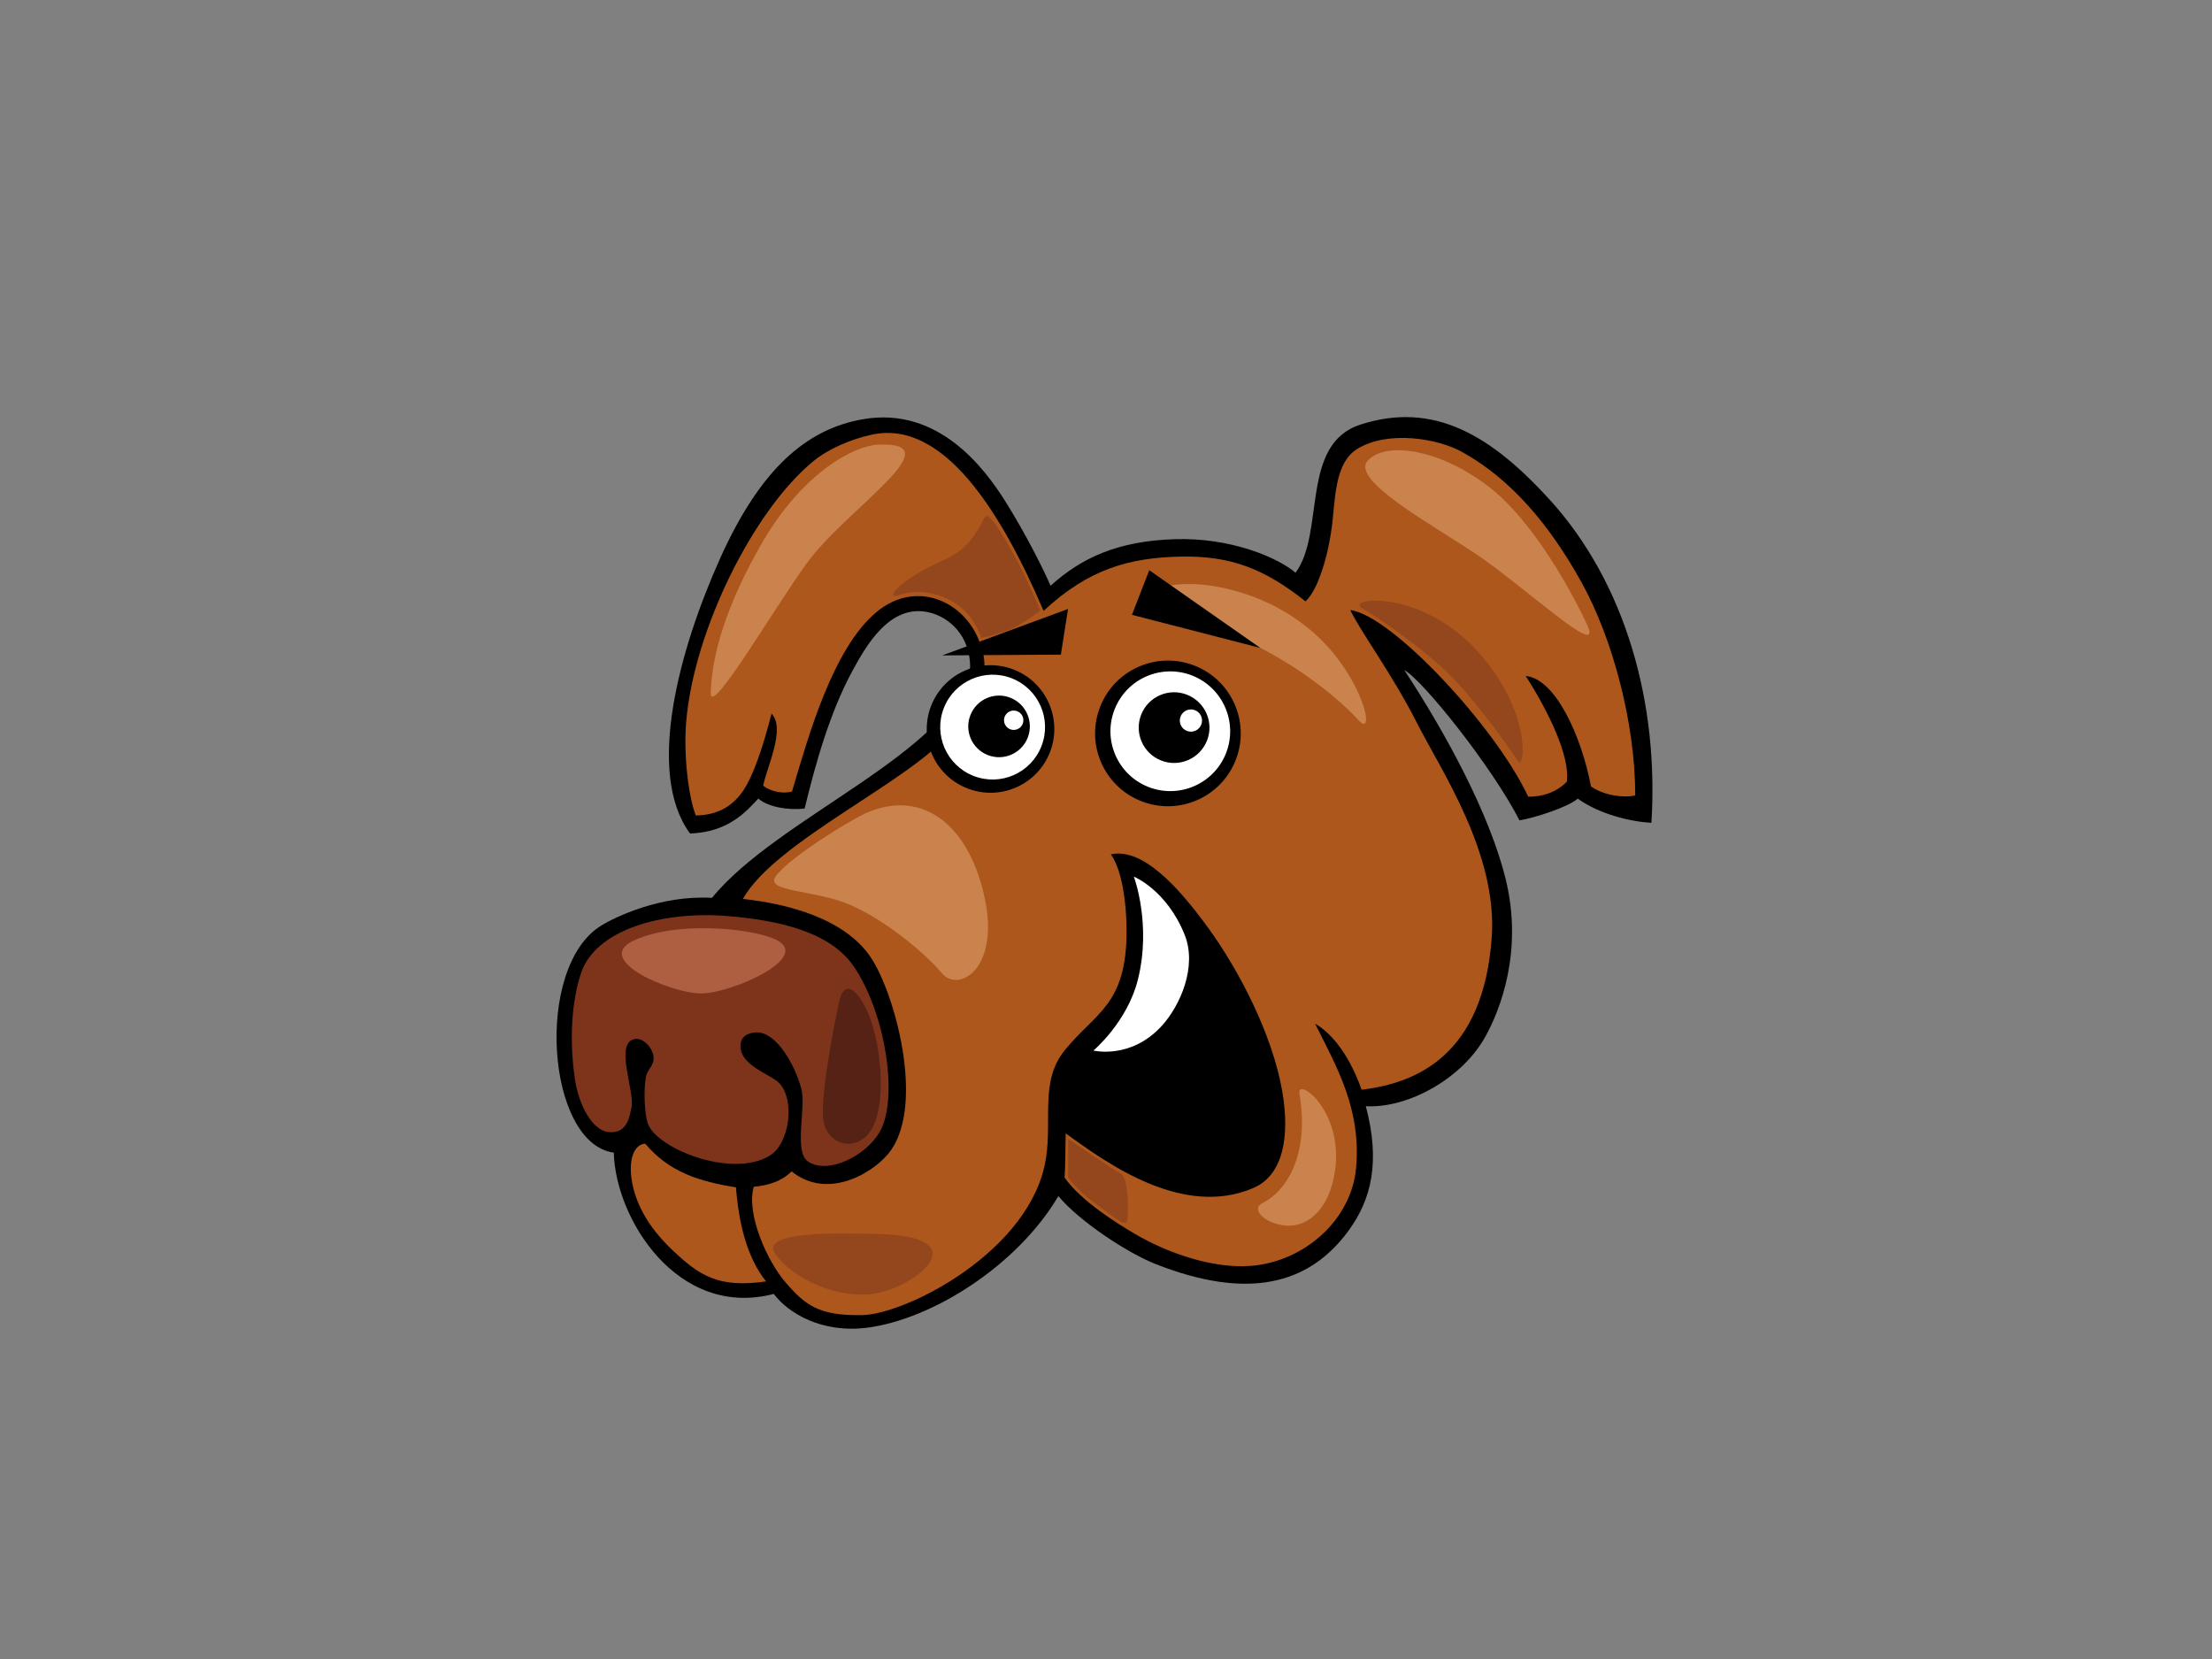 <?xml version="1.0" encoding="utf-8"?>
<!-- Generator: Adobe Illustrator 17.0.0, SVG Export Plug-In . SVG Version: 6.00 Build 0)  -->
<!DOCTYPE svg PUBLIC "-//W3C//DTD SVG 1.1//EN" "http://www.w3.org/Graphics/SVG/1.1/DTD/svg11.dtd">
<svg version="1.1" id="Layer_1" xmlns="http://www.w3.org/2000/svg" xmlns:xlink="http://www.w3.org/1999/xlink" x="0px" y="0px"
	 width="800px" height="600px" viewBox="0 0 800 600" enable-background="new 0 0 800 600" xml:space="preserve">
<rect x="0" y="0" width="800" height="600" fill="#808080" stroke="none"/>
<g>
	<path fill-rule="evenodd" clip-rule="evenodd" d="M217.507,334.702c4.778-2.914,21.293-11.061,39.992-9.982
		c23.63-29.106,87.107-52.774,93.375-83.411c0-11.142-7.312-18.113-14.97-19.852c-14.153-3.213-22.744,12.317-27.351,20.692
		c-8.427,15.342-13.598,34.028-17.55,50.262c-6.13,0.714-13.215-0.561-16.75-3.59c-3.616,3.705-10.155,12.198-24.703,12.612
		c-16.204-22.019-3.736-66.895,10.809-99.3c14.539-32.411,31.156-46.951,51.788-50.524c27.425-4.746,44.177,18.102,51.547,29.877
		c7.372,11.774,13.639,24.31,16.258,30.352c11.194-10.102,24.19-16.138,44.733-16.835c20.541-0.697,37.564,6.733,43.863,12.131
		c10.781-14.498,1.566-46.454,23.401-53.549c26.579-8.637,47.319,3.882,68.4,27.003c27.905,30.599,39.604,74.253,36.901,117.003
		c-7.65-0.448-18.9-3.151-26.638-8.77c-3.345,3.036-15.567,6.985-21.064,7.873c-9.9-19.353-34.976-50.732-41.649-54.339
		c15.319,23.326,30.755,52.015,36.554,75.205c6.618,26.459-1.997,47.931-7.308,57.446c-8.358,14.974-27.747,25.89-43.174,25.069
		c5.295,20.066,2.073,33.656-6.325,45.11c-14.553,19.836-36.848,24.878-69.641,12.002c-10.25-4.026-27.61-15.459-35.233-24.605
		c-14.827,25.115-45.605,44.618-69.303,47.615c-16.216,2.049-28.402-5.269-33.625-12.232c-34.817,9.054-57.303-27.277-57.855-51.1
		C197.615,413.615,193.045,349.632,217.507,334.702z"/>
	<path fill-rule="evenodd" clip-rule="evenodd" fill="#AD571D" d="M248.163,261.154c2.774-33.366,24.473-76.753,46.031-94.388
		c5.511-4.502,13.64-7.956,21.14-9.573c25.573-5.511,46.401,27.072,62.085,63.742c16.439-15.299,31.289-19.252,49.548-19.632
		c18.261-0.382,30.447,4.494,45.182,16.186c4.501-4.053,8.101-16.2,9.516-26.79c1.274-9.536,0.833-23.165,9.171-28.32
		c11.009-6.809,29.034-3.885,38.012,1.109c17.464,9.709,31.502,26.102,43.201,47.251c11.103,20.071,19.37,50.592,19.353,76.95
		c-4.441,0.941-11.25,0-16.004-3.255c-3.349-17.893-12.803-39.022-23.597-39.946c8.103,12.602,16.174,29.166,14.85,38.252
		c-4.053,4.05-9.003,5.401-13.952,5.401c-11.703-25.201-49.501-65.704-64.349-67.505c3.599,7.65,15.298,23.402,24.027,40.66
		c8.725,17.265,29.31,47.344,27.125,77.78c-3.054,42.544-27.077,52.639-47.075,55.035c-3.793-11.011-10.01-20.037-16.818-23.894
		c7.83,15.657,16.764,30.914,14.831,52.229c-1.637,18.031-17.357,32.545-35.5,35.096c-15.075,2.12-32.885-4.49-44.275-11.167
		c-6.958-4.072-19.785-12.122-25.656-20.508c0.28-3.358,0.32-11.62,0.409-15.989c15.372,11.216,42.596,30.663,67.927,19.747
		c10.829-4.671,13.219-18.792,10.371-35.1c-3.556-20.366-15.454-43.362-26.687-58.849c-11.473-15.816-24.13-29.12-35.272-26.684
		c3.966,5.476,5.683,17.37,5.683,27.756c0,26.739-11.183,29.357-22.304,43.015c-9.076,11.149-4.591,24.524-6.836,39.109
		c-5.143,33.426-50.405,56.407-66.421,56.751c-16.016,0.354-20.844-3.892-27.655-11.691c-6.813-7.805-14.42-24.959-11.625-34.711
		c5.376-0.524,10.068-1.953,13.699-5.59c13.423,10.902,30.796-0.064,36.076-7.834c11.956-17.6,1.113-56.768-7.434-69.542
		c-9.525-14.22-30.49-19.464-46.272-21.138c11.874-21.138,61.361-42.797,75.59-60.832c13.732-17.405,12.883-24.023,10.163-31.705
		c-5.406-15.282-23.188-23.155-37.492-11.169c-15.68,13.137-24.474,44.487-30.468,64.809c-3.133,1.038-8.007-0.007-10.445-2.091
		c1.258-6.567,8.246-20.591,3.022-26.024c-3.022,11.752-6.779,23.507-11.169,29.118c-4.388,5.613-9.95,7.593-16.223,7.701
		C248.835,287.602,247.208,272.512,248.163,261.154z"/>
	<path fill-rule="evenodd" clip-rule="evenodd" fill="#7E341B" d="M262.594,331.267c-22.399-1.753-47.286,4.573-52.561,20.973
		c-4.11,12.762-3.692,27.722-2.033,38.521c1.23,7.979,5.821,18.289,12.467,18.7c6.649,0.418,7.287-6.117,7.913-8.955
		c1.265-5.75-6.303-23.423,1.2-24.729c3.234-0.566,6.533,3.428,6.778,6.379c0.301,3.574-2.164,4.108-2.788,7.586
		c-0.821,4.533-0.518,13.23,0.789,16.75c3.328,8.895,30.063,19.726,43.882,11.563c7.333-4.327,9.41-20.136,3.593-26.325
		c-3.112-3.305-15.063-6.539-13.964-14.362c0.439-3.121,3.637-4.03,5.979-3.988c7.1,0.128,13.596,11.673,15.958,20.342
		c1.843,6.762-2.857,22.751,2.396,26.332c7.101,4.84,20.775-1.84,25.906-10.594c7.066-12.051,2.079-43.627-9.555-60.243
		C300.217,337.303,282.495,332.818,262.594,331.267z"/>
	<path fill-rule="evenodd" clip-rule="evenodd" fill="#AD571D" d="M277.062,463.445c-6.963-8.711-9.881-21.07-10.887-34.035
		c-13.109-2.077-24.098-5.403-32.828-15.795c-3.673,0.216-6.052,4.978-4.93,12.805c1.122,7.834,5.311,16.779,14.818,25.734
		C252.742,461.103,259.44,465.961,277.062,463.445z"/>
	<path fill-rule="evenodd" clip-rule="evenodd" fill="#AE5E41" d="M279.829,339.474c-9.169-3.826-35.179-6.399-50.535,0.635
		c-15.351,7.036,13.438,19.19,24.31,19.19C264.478,359.299,295.182,345.869,279.829,339.474z"/>
	<path fill-rule="evenodd" clip-rule="evenodd" fill="#552215" d="M303.499,362.144c-1.438,6.825-6.187,30.04-5.891,41.231
		c0.295,11.195,13.254,14.429,18.263,3.829c5.008-10.601,2.353-32.4-2.654-42.417C308.211,354.777,304.677,356.546,303.499,362.144z
		"/>
	<path fill-rule="evenodd" clip-rule="evenodd" fill="#CA834D" d="M574.084,226.142c-3.986-8.764-18.721-37.437-36.244-50.583
		c-17.525-13.145-36.246-15.933-43.017-9.164c-6.772,6.774,20.71,21.909,38.237,33.46
		C550.585,211.404,580.058,239.285,574.084,226.142z"/>
	<path fill-rule="evenodd" clip-rule="evenodd" fill="#CA834D" d="M317.579,160.818c-8.591,0.368-27.482,9.961-42.615,36.648
		c-15.137,26.686-17.531,43.411-17.925,52.97c-0.401,9.561,21.812-28.768,34.647-46.599
		C306.028,183.923,345.461,159.626,317.579,160.818z"/>
	<path fill-rule="evenodd" clip-rule="evenodd" fill="#CA834D" d="M473.317,227.338c-9.205-7.515-20.314-12.749-33.06-15.137
		c-12.747-2.39-23.898,0-24.296,3.186c-0.4,3.188,26.686,11.944,41.023,19.515c14.339,7.57,27.483,17.928,34.254,25.497
		C498.009,267.967,492.831,243.268,473.317,227.338z"/>
	<path fill-rule="evenodd" clip-rule="evenodd" fill="#CA834D" d="M280.54,316.96c4.779-6.771,26.536-20.077,32.262-22.702
		c19.116-8.764,36.641,1.99,43.015,29.076c6.372,27.081-9.161,35.848-15.135,28.676c-5.976-7.172-20.313-19.119-33.062-24.695
		C294.878,321.738,276.473,322.715,280.54,316.96z"/>
	<path fill-rule="evenodd" clip-rule="evenodd" fill="#CA834D" d="M482.832,423.402c-1.961,13.718-9.75,20.547-17.757,19.85
		c-8.007-0.697-12.556-6.09-8.704-8.014c10.445-5.223,17.06-19.843,13.578-39.689C468.852,389.289,485.965,401.461,482.832,423.402z
		"/>
	<path fill-rule="evenodd" clip-rule="evenodd" fill="#94471C" d="M492.647,220.04c6.735,3.931,26.274,17.062,36.835,29.522
		c10.564,12.462,17.063,21.936,19.5,25.731c2.436,3.795,5.419-18.141-15.167-40.351C513.229,212.725,486.147,216.248,492.647,220.04
		z"/>
	<path fill-rule="evenodd" clip-rule="evenodd" fill="#94471C" d="M354.956,230.684c0,0,7.05-1.293,11.873-3.708
		c3.791-1.893,9.46-6.123,9.46-6.123s-4.821-11.691-9.088-19.298c-4.269-7.607-9.465-16.77-10.946-14.606
		c-2.222,3.245-4.343,10.873-14.652,15.464c-17.364,7.733-21.575,14.491-16.706,12.871c5.567-1.851,12.432-1.851,19.853,2.411
		C352.171,221.964,354.956,230.684,354.956,230.684z"/>
	<path fill-rule="evenodd" clip-rule="evenodd" fill="#94471C" d="M386.294,411.903v13.944c0,0,3.245,4.54,9.403,9.076
		c6.164,4.54,10.7,8.428,11.673,7.126c0.973-1.292,0.973-15.887-1.946-17.504C402.505,422.921,386.294,411.903,386.294,411.903z"/>
	<path fill-rule="evenodd" clip-rule="evenodd" fill="#94471C" d="M316.854,446.27c-12.657-0.23-42.401-1.323-36.436,7.292
		c5.957,8.609,23.185,17.224,37.761,13.912C332.751,464.156,353.295,446.939,316.854,446.27z"/>
	<g>
		<path d="M446.913,274.881c-5.325,13.536-20.616,20.209-34.16,14.875c-13.543-5.318-20.198-20.602-14.868-34.148
			c5.308-13.524,20.598-20.19,34.15-14.875C445.557,246.056,452.22,261.343,446.913,274.881z"/>
		<path fill="#FFFFFF" d="M443.415,272.391c-4.384,11.117-16.941,16.591-28.08,12.221c-11.126-4.375-16.6-16.945-12.221-28.06
			c4.365-11.132,16.938-16.6,28.055-12.232C442.29,248.697,447.769,261.263,443.415,272.391z"/>
	</g>
	<g>
		<path d="M436.535,267.83c-2.588,6.563-10.015,9.813-16.589,7.218c-6.569-2.576-9.812-9.996-7.227-16.575
			c2.587-6.567,10.01-9.81,16.579-7.218C435.873,253.843,439.121,261.249,436.535,267.83z"/>
		<path fill="#FFFFFF" d="M434.447,262.075c-0.8,2.064-3.132,3.075-5.201,2.264c-2.079-0.807-3.089-3.149-2.277-5.208
			c0.81-2.068,3.149-3.089,5.215-2.275C434.245,257.665,435.273,260.005,434.447,262.075z"/>
	</g>
	<g>
		<path d="M379.711,272.085c-4.667,11.86-18.047,17.69-29.902,13.026c-11.86-4.651-17.691-18.042-13.037-29.893
			c4.669-11.855,18.054-17.696,29.906-13.037C378.535,246.838,384.363,260.228,379.711,272.085z"/>
		<path fill="#FFFFFF" d="M376.642,269.893c-3.829,9.753-14.831,14.548-24.576,10.714c-9.741-3.834-14.535-14.833-10.703-24.57
			c3.829-9.743,14.829-14.543,24.57-10.714C375.68,249.157,380.47,260.159,376.642,269.893z"/>
	</g>
	<g>
		<path d="M371.694,266.779c-2.252,5.736-8.718,8.554-14.449,6.3c-5.727-2.249-8.554-8.72-6.287-14.44
			c2.243-5.732,8.702-8.549,14.435-6.3C371.11,254.59,373.939,261.058,371.694,266.779z"/>
		<path fill="#FFFFFF" d="M369.884,261.769c-0.702,1.794-2.744,2.682-4.541,1.978c-1.798-0.709-2.7-2.744-1.985-4.547
			c0.715-1.792,2.746-2.684,4.54-1.976C369.707,257.941,370.588,259.963,369.884,261.769z"/>
	</g>
	<polygon points="455.817,234.34 415.646,206.232 409.384,222.365 	"/>
	<polygon points="386.275,220.237 383.681,236.755 340.773,237.037 	"/>
	<path fill="#FFFFFF" d="M419.986,371.216c-11.188,12.044-24.522,8.725-24.522,8.725s12.227-10.272,16.067-25.639
		c5.011-20.044-1.454-37.253-1.454-37.253s11.825,4.752,18.364,21.007C433.065,349.549,426.856,363.814,419.986,371.216z"/>
</g>
</svg>

